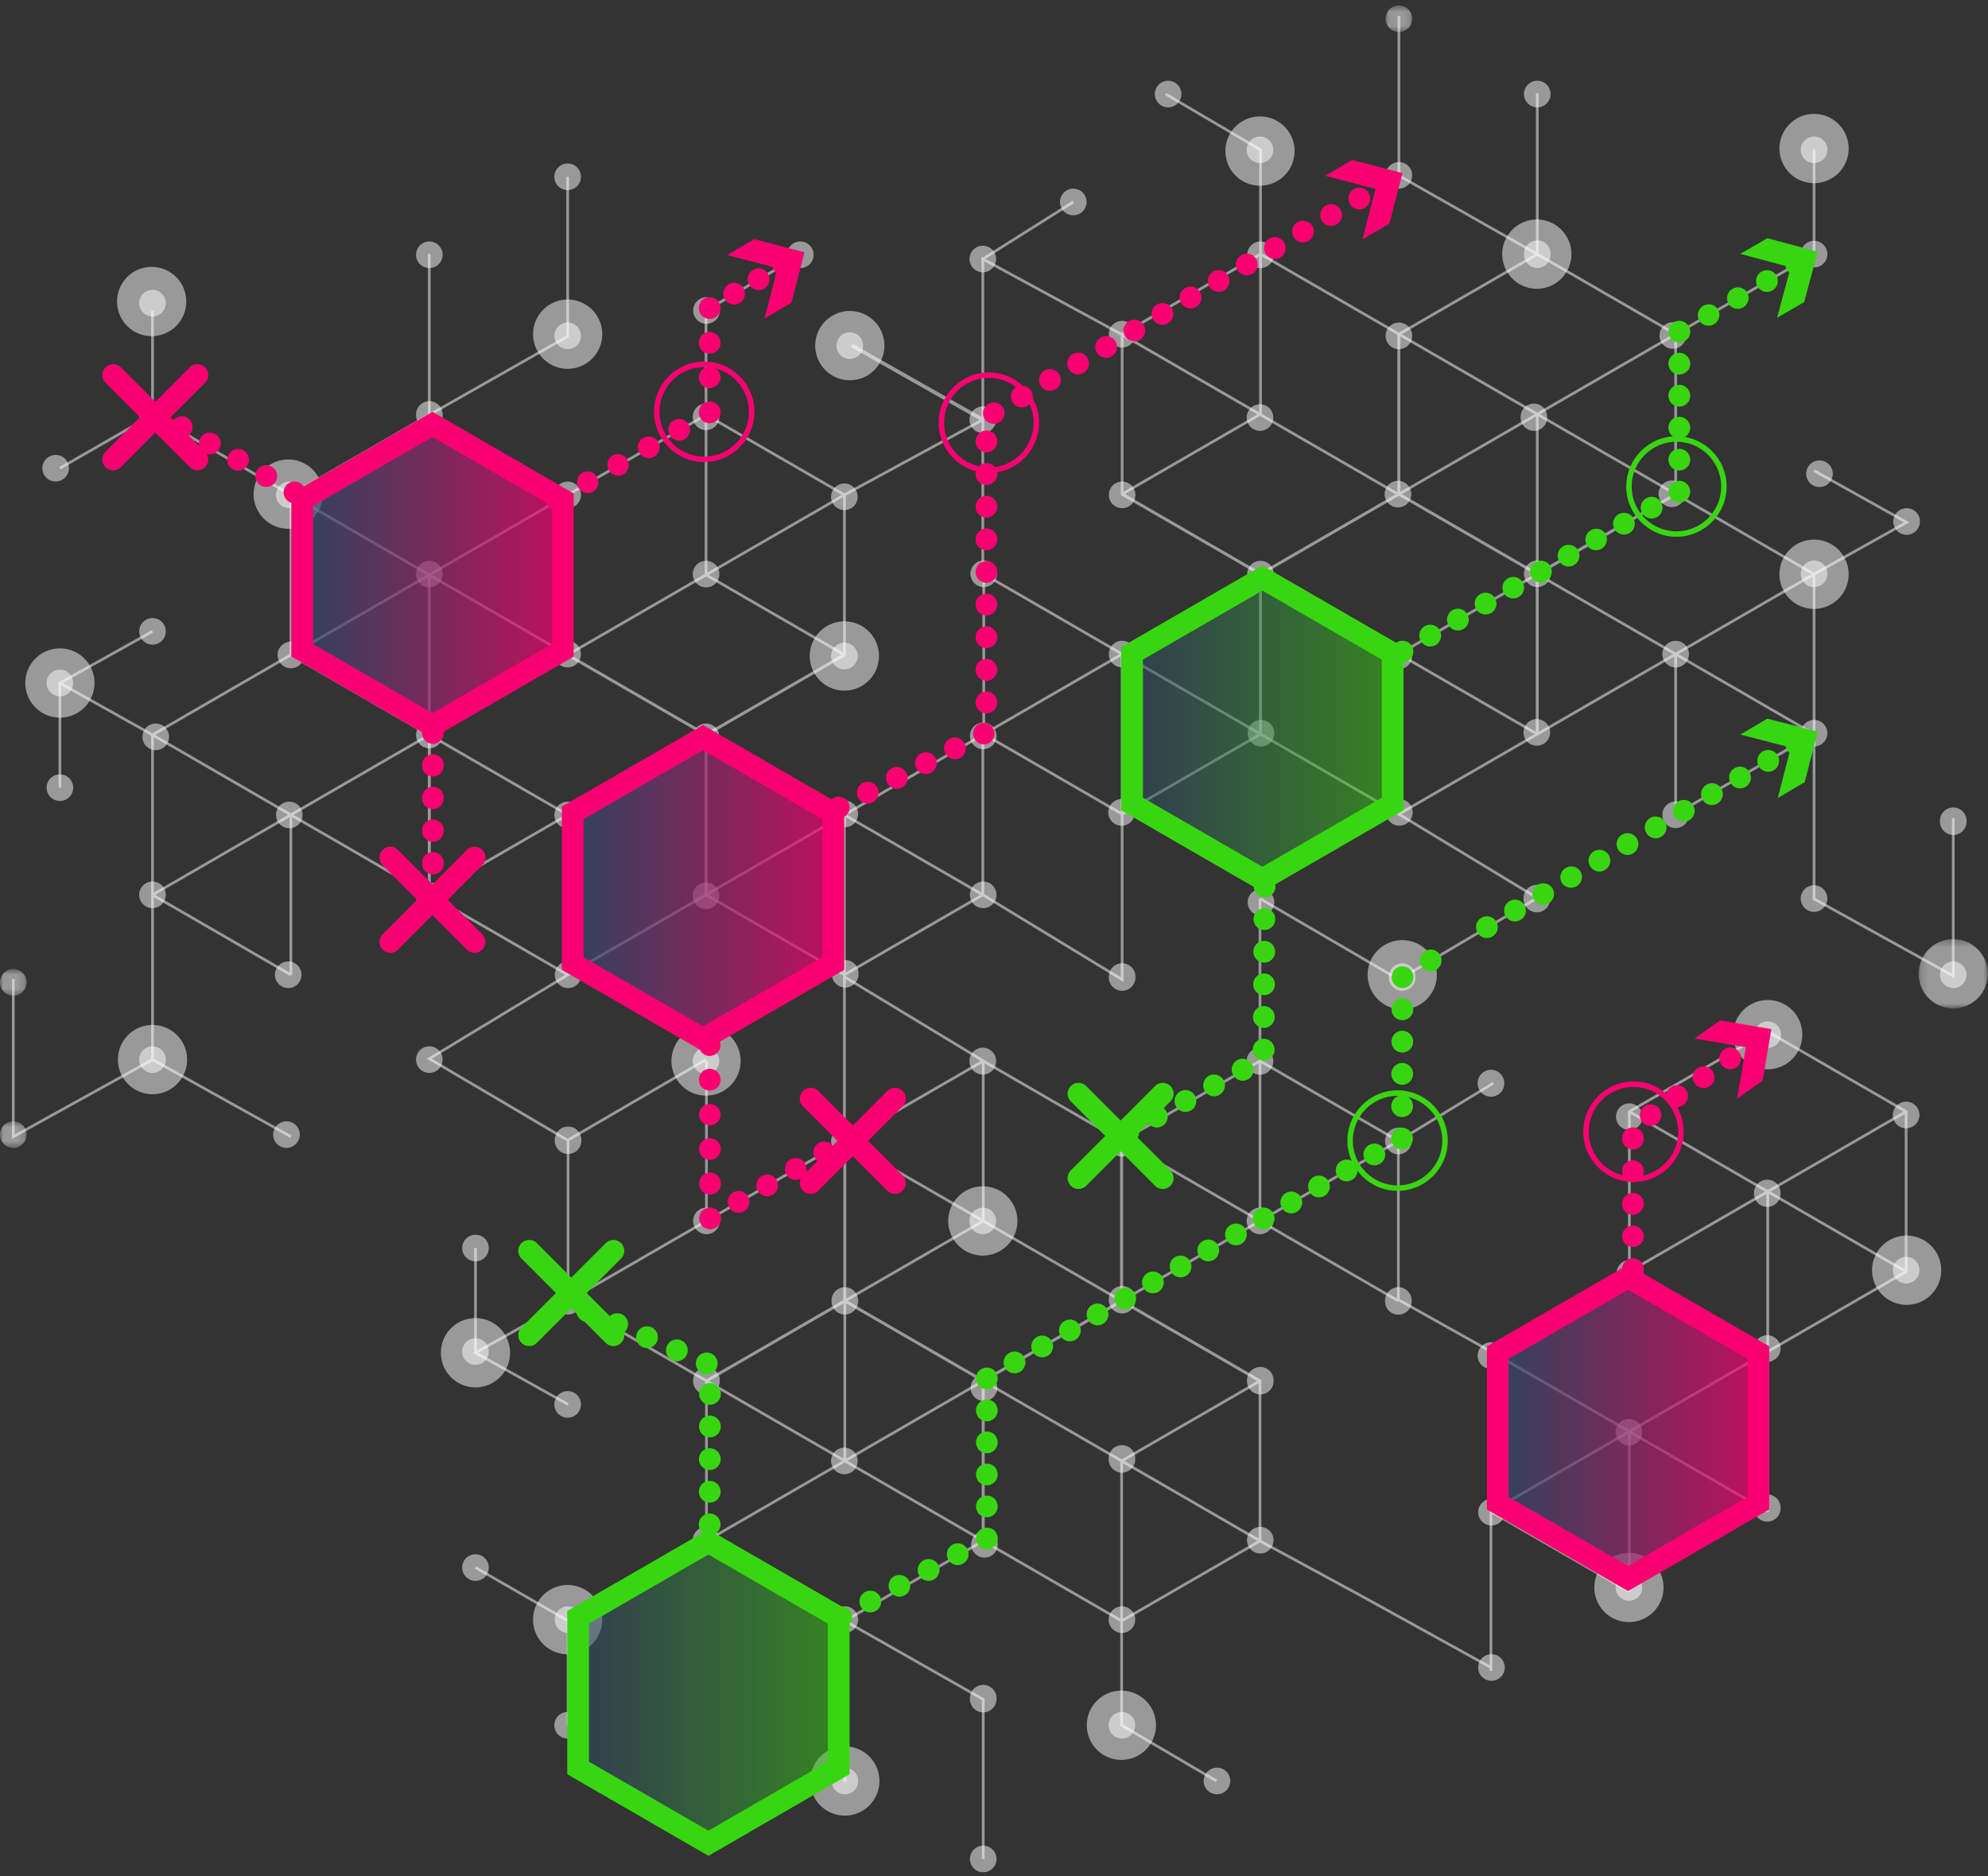 <svg xmlns="http://www.w3.org/2000/svg" xmlns:xlink="http://www.w3.org/1999/xlink" width="284" height="268" viewBox="0 0 284 268">
    <rect x="0" y="0" width="284" height="268" fill="#333333" stroke="none"/>
    <defs>
        <path id="a" d="M0 .702h3.798v3.802H0z"/>
        <path id="c" d="M0 .702h3.798v3.802H0z"/>
        <path id="e" d="M.075.55h3.798v3.802H.075z"/>
        <path id="g" d="M.183.32h9.884v9.895H.183z"/>
        <path id="i" d="M37.913 32.278L19.3 43.037.684 32.278V10.76L19.299.002 37.913 10.76z"/>
        <linearGradient id="j" x1="0%" x2="100.016%" y1="50.002%" y2="50.002%">
            <stop offset="0%" stop-color="#304A6C"/>
            <stop offset="100%" stop-color="#38D611"/>
        </linearGradient>
        <path id="l" d="M37.925 32.482L19.31 43.242.695 32.481V10.964L19.31.204l18.615 10.76z"/>
        <path id="n" d="M37.72 32.858l-18.614 10.76L.49 32.858V11.341L19.106.58l18.614 10.76z"/>
        <linearGradient id="o" x1="-.143%" y1="49.996%" y2="49.996%">
            <stop offset="0%" stop-color="#304A6C"/>
            <stop offset="100%" stop-color="#FA0171"/>
        </linearGradient>
        <path id="q" d="M37.565 32.544L18.95 43.303.335 32.543V11.026L18.95.266l18.615 10.76z"/>
        <path id="s" d="M37.804 32.73L19.189 43.49.575 32.73V11.212L19.189.454l18.615 10.758z"/>
    </defs>
    <g fill="none" fill-rule="evenodd">
        <g fill="#FFF" opacity=".5">
            <path d="M41.749 93.434l19.576 11.314 19.574-11.314V70.806L61.325 59.493 41.749 70.806v22.628zm19.576 11.764L41.36 93.658V70.583l19.964-11.538 19.962 11.538v23.077l-19.962 11.54z"/>
            <path d="M61.518 104.987h-.388V82.232L21.592 59.38V44.355h.388v14.8l39.538 22.853z"/>
            <path d="M41.652 93.715l-.194-.337 39.538-22.853.194.338z"/>
            <path d="M80.996 93.715L61.227 82.289l.194-.337 19.77 11.426zM120.632 139.47l-19.964-11.54v-23.077l19.867-11.482.194.337-19.673 11.37v22.628l19.576 11.314 19.575-11.314v-22.74h.388v22.965z"/>
            <path d="M120.826 162.366h-.388v-45.861l-19.673-11.371.194-.336 19.867 11.482z"/>
            <path d="M100.96 127.987l-.194-.337 39.538-22.853.194.337z"/>
            <path d="M160.498 140.272L140.3 127.985l-19.765-11.424.194-.337 19.77 11.426 19.611 11.931V93.323l19.867-11.483.194.337-19.673 11.37zM81.287 93.427l19.576 11.314 19.575-11.314V70.8l-19.575-11.315L81.287 70.8v22.627zm19.576 11.764L80.899 93.65V70.576l19.964-11.539 19.963 11.539v23.077l-19.963 11.539z"/>
            <path d="M81.19 93.708l-.194-.337 39.539-22.852 20.06-10.889v22.483h-.388v-21.83l-19.483 10.575zM41.458 139.42l-19.867-11.482V104.86l19.964-11.54 19.964 11.54v22.964h-.388v-22.74L41.555 93.772l-19.576 11.315v22.627l19.673 11.37z"/>
            <path d="M41.749 139.266h-.388v-22.754l-19.673-11.37-13.526-7.575.302-.17 13.227-7.38.19.34-12.924 7.21 12.924 7.237 19.868 11.483z"/>
            <path d="M1.705 162.695V139.84h.388v22.198l19.499-10.79v-23.534l39.635-22.908.194.337-39.441 22.796v23.538z"/>
            <path d="M61.227 127.994l-19.77-11.426.195-.337 19.77 11.426z"/>
            <path d="M61.518 127.706l19.575 11.314 19.576-11.314v-22.628L81.093 93.764l-19.575 11.314v22.628zm19.575 11.764L61.13 127.93v-23.077l19.963-11.538 19.964 11.538v23.078L81.093 139.47z"/>
            <path d="M81.092 163.109l-20.147-11.875L80.9 139.15v-22.645l-19.672-11.371.194-.336 19.866 11.482v23.088l-.093.057-19.49 11.804 19.39 11.43 19.671-11.466.195.336z"/>
            <path d="M61.421 127.987l-.194-.337 39.539-22.853.194.337zM8.656 67.051l-.194-.337L21.69 59.1l.194.336zM8.366 112.52h.388V97.567h-.388zM61.13 59.601V36.263h.388v22.672L80.9 47.933V25.254h.388V48.16l-.098.056zM120.535 93.708l-19.867-11.482V44.244l13.646-8.019.197.336-13.455 7.906V82l19.673 11.37zM140.27 60.188l-18.714-10.605.262-.464 18.714 10.605zM41.461 162.536l-19.77-11.005.189-.34 19.769 11.006zM232.957 181.53l19.576 11.314 19.575-11.314v-22.628l-19.575-11.314-19.576 11.314v22.628zm19.576 11.763l-19.964-11.538v-23.078l19.964-11.538 19.963 11.538v23.078l-19.963 11.538z"/>
            <path d="M232.86 181.81l-.194-.336 39.539-22.853.194.337z"/>
            <path d="M232.666 227.516L212.8 216.034v-23.078l19.963-11.538 19.964 11.538v22.965h-.388v-22.74l-19.576-11.314-19.575 11.314v22.628l19.672 11.37z"/>
            <path d="M232.957 227.362h-.388v-22.755l-19.672-11.37-13.225-7.405.19-.338 13.227 7.406 19.868 11.482z"/>
            <path d="M213.188 238.68h-.388v-22.87l39.538-22.853v-22.762h.388v22.986l-39.538 22.853z"/>
            <path d="M252.435 216.09l-19.77-11.427.195-.337 19.77 11.427zM200.036 70.477l19.576 11.314 19.575-11.314V47.85l-19.575-11.314-19.576 11.314v22.628zm19.576 11.763L199.65 70.702V47.624l19.963-11.538 19.963 11.538v23.078L219.612 82.24z"/>
            <path d="M219.806 82.03h-.388V59.05l39.539-22.852v-14.8h.388v15.025l-39.539 22.852z"/>
            <path d="M239.284 70.758l-39.538-22.853.194-.337 39.538 22.853z"/>
            <path d="M199.94 70.758l-.194-.337 19.77-11.427.193.337zM160.304 116.512l-19.963-11.538V82.009h.388v22.74l19.575 11.314 19.576-11.315V82.121l-19.673-11.37.194-.338 19.867 11.483v23.078z"/>
            <path d="M179.977 105.03l-39.539-22.853.194-.337 39.539 22.852z"/>
            <path d="M140.632 105.03l-.194-.338 19.77-11.426.194.337zM160.498 70.47l19.576 11.314 19.574-11.314V47.842l-19.574-11.314-19.576 11.314V70.47zm19.576 11.764l-19.964-11.54V47.617l19.964-11.538 19.962 11.538v23.077l-19.962 11.54z"/>
            <path d="M199.611 70.75l-39.538-22.852-19.478-10.572v22.607h-.388v-23.26l20.056 10.886 39.542 22.854zM239.478 116.463l-.194-.337 19.672-11.37V82.129l-19.575-11.314-19.575 11.314v22.74h-.388V81.904l19.963-11.54 19.963 11.54v23.077z"/>
            <path d="M239.575 116.308h-.388V93.33l19.866-11.482 12.926-7.238-12.924-7.21.19-.339 13.53 7.55-13.53 7.575-19.67 11.369z"/>
            <path d="M279.231 139.738l-20.274-11.22v-23.537l-39.442-22.797.194-.336 39.635 22.908v23.533l19.5 10.79v-22.198h.387z"/>
            <path d="M219.709 105.037l-.194-.337 19.77-11.427.194.337z"/>
            <path d="M180.268 104.749l19.575 11.314 19.575-11.314V82.12l-19.575-11.314-19.575 11.314v22.628zm19.575 11.764l-19.963-11.54V81.896l19.963-11.538 19.963 11.538v23.077l-19.963 11.54z"/>
            <path d="M199.843 140.152l-.098-.057-19.845-11.568.196-.335 19.746 11.51 19.39-11.43-19.583-11.86v-23.09l19.866-11.481.194.336-19.672 11.37v22.645l19.954 12.085z"/>
            <path d="M219.515 105.03l-39.538-22.853.194-.337 39.538 22.852zM219.806 36.643l-.29-.164-19.867-11.278V2.297h.387l.001 22.678 19.381 11.003V13.306h.388zM160.401 70.75l-.194-.337 19.673-11.37V21.51l-13.455-7.906.197-.335 13.646 8.018v37.982zM140.504 37.164l-.207-.33 12.928-8.148.206.33zM101.116 219.997l19.575 11.313 19.575-11.313v-22.629l-19.575-11.313-19.575 11.313v22.629zm19.575 11.763l-19.963-11.539v-23.077l19.963-11.538 19.963 11.538v23.077L120.69 231.76z"/>
            <path d="M81.346 246.448h-.388v-15.025l39.538-22.853v-22.754h.388v22.979l-39.538 22.852z"/>
            <path d="M140.363 220.277l-39.538-22.853.194-.337 39.538 22.853z"/>
            <path d="M120.787 208.851l-.194-.337 19.77-11.427.194.337zM179.901 197.432l-19.866-11.483v-23.077l19.963-11.538 19.964 11.538v22.965h-.388v-22.74l-19.576-11.314-19.575 11.314v22.628l19.672 11.37z"/>
            <path d="M160.326 186.005l-.194-.337 19.672-11.37V128.36h.388v46.164z"/>
            <path d="M199.67 186.005l-39.538-22.852.194-.337 39.538 22.852z"/>
            <path d="M180.095 174.58l-.194-.338 19.77-11.426 13.58-8.263.202.332-13.585 8.266zM140.654 220.004l19.576 11.314 19.574-11.314v-22.628l-19.574-11.314-19.576 11.314v22.628zm19.576 11.764l-19.964-11.54v-23.077l19.964-11.538 19.962 11.538v23.077l-19.962 11.54z"/>
            <path d="M212.9 238.37l-18.16-10.03-14.834-8.053-39.543-22.855.194-.337 39.538 22.852 14.832 8.051 18.161 10.032zM100.922 197.48l-19.964-11.538v-22.964h.388v22.74l19.576 11.314 19.575-11.315v-22.74h.388v22.965z"/>
            <path d="M81.058 200.786l-13.53-7.55 13.53-7.575 19.67-11.37v-22.753h.388v22.978l-19.867 11.482-12.926 7.238 12.924 7.21z"/>
            <path d="M101.019 174.572l-.194-.337 19.769-11.426.194.337z"/>
            <path d="M120.884 185.724l19.576 11.315 19.575-11.315v-22.627l-19.575-11.314-19.576 11.314v22.627zm19.576 11.765l-19.964-11.54v-23.077l19.964-11.538 19.963 11.538v23.077l-19.963 11.54z"/>
            <path d="M120.787 186.005l-.194-.337 19.673-11.37v-22.645l-19.676-11.916.201-.332 19.863 12.03v23.088z"/>
            <path d="M160.132 186.005l-39.538-22.852.194-.337 39.538 22.852zM81.055 231.704l-13.227-7.616.194-.336 13.227 7.614zM67.732 193.237h.388v-14.954h-.388zM140.654 265.549h-.388V242.87l-19.382-11.003v22.67h-.388v-23.336l.29.164 19.868 11.28zM173.68 254.578l-13.645-8.018v-37.983l19.866-11.482.194.337-19.672 11.37v37.535l13.455 7.905zM272.205 181.81l-39.539-22.852.194-.337 39.539 22.853z"/>
        </g>
        <g opacity=".5">
            <path fill="#FFF" d="M23.685 43.308a1.9 1.9 0 1 1-3.8.001 1.9 1.9 0 0 1 3.8 0M9.851 66.883a1.9 1.9 0 1 1-1.898-1.9 1.9 1.9 0 0 1 1.898 1.9M23.685 59.268a1.9 1.9 0 1 1-3.799 0 1.9 1.9 0 1 1 3.8 0M43.227 70.694a1.9 1.9 0 1 1-1.9-1.9 1.9 1.9 0 0 1 1.9 1.9M63.234 82.009a1.9 1.9 0 1 1-1.899-1.901 1.9 1.9 0 0 1 1.9 1.9M102.767 82.009a1.9 1.9 0 1 1-1.899-1.901 1.9 1.9 0 0 1 1.899 1.9M63.234 59.268a1.9 1.9 0 1 1-3.798 0 1.9 1.9 0 1 1 3.798 0M63.234 36.393a1.9 1.9 0 1 1-1.899-1.9 1.9 1.9 0 0 1 1.9 1.9M82.993 25.254a1.9 1.9 0 1 1-3.801.001 1.9 1.9 0 0 1 3.8 0M82.993 47.974a1.9 1.9 0 1 1-3.801 0 1.9 1.9 0 0 1 3.8 0M82.993 70.694a1.9 1.9 0 1 1-3.8.002 1.9 1.9 0 0 1 3.8-.002M82.993 93.435a1.9 1.9 0 1 1-3.8.002 1.9 1.9 0 0 1 3.8-.002M63.234 104.987a1.9 1.9 0 0 1-1.899 1.901 1.9 1.9 0 0 1 0-3.802 1.9 1.9 0 0 1 1.9 1.9M63.223 127.966a1.9 1.9 0 1 1-1.898-1.901 1.9 1.9 0 0 1 1.898 1.9M43.227 116.414a1.9 1.9 0 1 1-1.9-1.901 1.9 1.9 0 0 1 1.9 1.9M43.074 139.245a1.9 1.9 0 1 1-1.898-1.901 1.9 1.9 0 0 1 1.898 1.9M23.685 127.819a1.9 1.9 0 1 1-3.8.001 1.9 1.9 0 0 1 3.8-.001M23.685 151.361a1.9 1.9 0 1 1-3.8.001 1.9 1.9 0 0 1 3.8 0M42.825 162.076a1.9 1.9 0 1 1-1.899-1.9 1.9 1.9 0 0 1 1.899 1.9"/>
            <g transform="translate(0 159.473)">
                <mask id="b" fill="#fff">
                    <use xlink:href="#a"/>
                </mask>
                <path fill="#FFF" d="M3.798 2.603A1.9 1.9 0 1 1 1.9.703a1.9 1.9 0 0 1 1.898 1.9" mask="url(#b)"/>
            </g>
            <g transform="translate(0 137.722)">
                <mask id="d" fill="#fff">
                    <use xlink:href="#c"/>
                </mask>
                <path fill="#FFF" d="M3.798 2.603A1.9 1.9 0 1 1 1.9.703a1.9 1.9 0 0 1 1.898 1.9" mask="url(#d)"/>
            </g>
            <path fill="#FFF" d="M82.993 116.414a1.9 1.9 0 1 1-3.8.002 1.9 1.9 0 0 1 3.8-.002M83.051 139.245a1.9 1.9 0 1 1-1.899-1.901 1.9 1.9 0 0 1 1.9 1.9M102.762 127.966a1.9 1.9 0 1 1-1.9-1.901 1.9 1.9 0 0 1 1.9 1.9M63.234 151.361a1.9 1.9 0 1 1-1.899-1.9 1.9 1.9 0 0 1 1.9 1.9M102.767 59.54a1.9 1.9 0 1 1-1.899-1.901 1.9 1.9 0 0 1 1.899 1.9M102.829 44.355a1.9 1.9 0 1 1-1.899-1.9 1.9 1.9 0 0 1 1.899 1.9M116.232 36.393a1.9 1.9 0 1 1-1.899-1.9 1.9 1.9 0 0 1 1.899 1.9M122.526 70.966a1.9 1.9 0 1 1-1.899-1.901 1.9 1.9 0 0 1 1.899 1.9M123.303 49.371a1.9 1.9 0 1 1-1.899-1.9 1.9 1.9 0 0 1 1.9 1.9M142.3 59.956a1.9 1.9 0 1 1-1.899-1.9c1.05 0 1.9.85 1.9 1.9M142.3 37a1.9 1.9 0 1 1-3.8.001 1.9 1.9 0 0 1 3.8-.002M155.227 28.85a1.9 1.9 0 0 1-1.9 1.902 1.9 1.9 0 0 1 0-3.803 1.9 1.9 0 0 1 1.9 1.901M162.203 47.736a1.9 1.9 0 1 1-1.898-1.9 1.9 1.9 0 0 1 1.898 1.9M162.203 70.694a1.9 1.9 0 1 1-1.898-1.9 1.9 1.9 0 0 1 1.898 1.9M201.608 70.582a1.9 1.9 0 1 1-3.8.002 1.9 1.9 0 0 1 3.8-.002M181.898 59.646a1.9 1.9 0 1 1-3.801 0 1.9 1.9 0 0 1 3.8 0M181.973 82.009a1.9 1.9 0 1 1-1.899-1.901 1.9 1.9 0 0 1 1.899 1.9M182.04 104.735a1.9 1.9 0 1 1-1.9-1.9 1.9 1.9 0 0 1 1.9 1.9M221.444 104.624a1.9 1.9 0 1 1-1.898-1.901 1.9 1.9 0 0 1 1.898 1.9M241.28 93.442a1.9 1.9 0 1 1-1.898-1.901 1.9 1.9 0 0 1 1.898 1.9M241.28 116.393a1.9 1.9 0 1 1-1.898-1.901 1.9 1.9 0 0 1 1.898 1.9M221.444 128.36a1.9 1.9 0 1 1-3.798 0 1.9 1.9 0 1 1 3.798 0M202.217 139.57a1.9 1.9 0 1 1-3.798 0 1.9 1.9 0 1 1 3.798 0M182.04 128.886a1.9 1.9 0 1 1-1.9-1.9 1.9 1.9 0 0 1 1.9 1.9M181.897 151.558a1.9 1.9 0 1 1-3.798 0 1.9 1.9 0 0 1 1.9-1.901 1.9 1.9 0 0 1 1.898 1.901M201.666 162.985a1.9 1.9 0 1 1-1.898-1.901 1.9 1.9 0 0 1 1.898 1.9M162.203 163.32a1.9 1.9 0 1 1-1.898-1.9 1.9 1.9 0 0 1 1.898 1.9M214.893 154.719a1.9 1.9 0 1 1-3.799 0 1.9 1.9 0 1 1 3.8 0M261.05 104.735a1.9 1.9 0 1 1-3.8.002 1.9 1.9 0 0 1 3.8-.002M280.936 117.308a1.9 1.9 0 1 1-3.798 0 1.9 1.9 0 1 1 3.798 0M280.936 139.245a1.9 1.9 0 1 1-1.899-1.901 1.9 1.9 0 0 1 1.899 1.9M261.05 128.36a1.9 1.9 0 1 1-1.9-1.901c1.05 0 1.9.85 1.9 1.9M201.734 93.687a1.9 1.9 0 1 1-1.899-1.901 1.9 1.9 0 0 1 1.899 1.9M201.809 116.05a1.9 1.9 0 1 1-1.899-1.901 1.9 1.9 0 0 1 1.899 1.9M201.742 47.974a1.9 1.9 0 1 1-3.8.002 1.9 1.9 0 0 1 3.8-.002M181.973 36.393a1.9 1.9 0 1 1-1.899-1.9 1.9 1.9 0 0 1 1.899 1.9M240.737 70.537a1.9 1.9 0 1 1-1.899-1.9 1.9 1.9 0 0 1 1.9 1.9M221.027 59.601a1.9 1.9 0 1 1-3.799 0 1.9 1.9 0 1 1 3.799 0M221.51 81.963a1.9 1.9 0 1 1-1.898-1.9 1.9 1.9 0 0 1 1.899 1.9M254.369 170.455a1.9 1.9 0 1 1-3.799 0 1.9 1.9 0 1 1 3.799 0M274.205 159.273a1.9 1.9 0 1 1-1.899-1.9 1.9 1.9 0 0 1 1.899 1.9M274.205 181.447a1.9 1.9 0 1 1-1.899-1.901 1.9 1.9 0 0 1 1.899 1.9M254.369 192.637a1.9 1.9 0 1 1-1.9-1.901 1.9 1.9 0 0 1 1.9 1.9M234.658 159.518a1.9 1.9 0 1 1-1.899-1.9 1.9 1.9 0 0 1 1.9 1.9M234.733 181.881a1.9 1.9 0 1 1-1.898-1.9 1.9 1.9 0 0 1 1.898 1.9M234.604 204.586a1.9 1.9 0 1 1-3.8 0 1.9 1.9 0 1 1 3.8 0M254.369 215.42a1.9 1.9 0 1 1-3.799 0 1.9 1.9 0 1 1 3.799 0M234.604 226.767a1.9 1.9 0 1 1-1.9-1.9 1.9 1.9 0 0 1 1.9 1.9M214.893 193.649a1.9 1.9 0 1 1-1.898-1.901 1.9 1.9 0 0 1 1.898 1.9M181.897 174.404a1.9 1.9 0 1 1-1.899-1.901 1.9 1.9 0 0 1 1.899 1.9M162.203 185.663a1.9 1.9 0 1 1-3.798 0 1.9 1.9 0 1 1 3.798 0M201.666 185.837a1.9 1.9 0 1 1-3.798 0 1.9 1.9 0 1 1 3.798 0M214.968 216.012a1.9 1.9 0 1 1-1.898-1.901 1.9 1.9 0 0 1 1.898 1.9M181.941 197.23a1.9 1.9 0 1 1-3.798 0 1.9 1.9 0 1 1 3.798 0M162.176 208.4a1.9 1.9 0 1 1-3.798 0 1.9 1.9 0 1 1 3.798 0M181.941 220.012a1.9 1.9 0 1 1-1.899-1.9 1.9 1.9 0 0 1 1.899 1.9M162.176 231.36a1.9 1.9 0 1 1-1.899-1.9 1.9 1.9 0 0 1 1.899 1.9M162.176 246.448a1.9 1.9 0 1 1-1.899-1.901 1.9 1.9 0 0 1 1.899 1.9M142.359 265.549a1.9 1.9 0 1 1-1.899-1.901 1.9 1.9 0 0 1 1.899 1.9M142.359 242.646a1.9 1.9 0 1 1-3.798 0 1.9 1.9 0 1 1 3.798 0M122.59 254.41a1.9 1.9 0 1 1-1.9-1.9 1.9 1.9 0 0 1 1.9 1.9M122.59 231.36a1.9 1.9 0 1 1-1.9-1.9 1.9 1.9 0 0 1 1.9 1.9M102.762 220.012a1.9 1.9 0 1 1-1.9-1.9 1.9 1.9 0 0 1 1.9 1.9M83.051 231.36a1.9 1.9 0 1 1-1.899-1.9 1.9 1.9 0 0 1 1.9 1.9M82.993 246.448a1.9 1.9 0 1 1-3.8.002 1.9 1.9 0 0 1 3.8-.002M69.825 223.92a1.9 1.9 0 1 1-3.8.002 1.9 1.9 0 0 1 3.8-.002M175.755 254.41a1.9 1.9 0 1 1-1.899-1.9 1.9 1.9 0 0 1 1.9 1.9M142.466 198.242a1.9 1.9 0 1 1-1.899-1.9 1.9 1.9 0 0 1 1.899 1.9M122.526 208.69a1.9 1.9 0 1 1-1.899-1.901 1.9 1.9 0 0 1 1.899 1.9M102.82 197.23a1.9 1.9 0 1 1-3.798 0 1.9 1.9 0 1 1 3.799 0M122.59 185.837a1.9 1.9 0 1 1-3.799 0 1.9 1.9 0 1 1 3.798 0M142.3 174.404a1.9 1.9 0 1 1-3.8.002 1.9 1.9 0 0 1 3.8-.002M142.3 151.558a1.9 1.9 0 1 1-3.799 0 1.9 1.9 0 1 1 3.8 0M122.526 162.985a1.9 1.9 0 1 1-1.899-1.901 1.9 1.9 0 0 1 1.899 1.9M102.82 174.404a1.9 1.9 0 1 1-1.898-1.901 1.9 1.9 0 0 1 1.899 1.9M83.051 185.816a1.9 1.9 0 1 1-3.798 0 1.9 1.9 0 1 1 3.798 0M83.051 162.884a1.9 1.9 0 1 1-3.798 0 1.9 1.9 0 1 1 3.798 0M102.762 151.537a1.9 1.9 0 1 1-1.9-1.9 1.9 1.9 0 0 1 1.9 1.9M69.825 193.069a1.9 1.9 0 1 1-3.8.001 1.9 1.9 0 0 1 3.8-.001M69.825 178.283a1.9 1.9 0 1 1-3.8.001 1.9 1.9 0 0 1 3.8-.001M82.993 200.616a1.9 1.9 0 1 1-3.8.002 1.9 1.9 0 0 1 3.8-.002M142.541 220.604a1.9 1.9 0 1 1-1.9-1.9c1.05 0 1.9.85 1.9 1.9M214.968 238.2a1.9 1.9 0 1 1-1.898-1.901 1.9 1.9 0 0 1 1.898 1.9M254.435 147.795a1.9 1.9 0 1 1-1.898-1.9 1.9 1.9 0 0 1 1.898 1.9M240.871 47.93a1.9 1.9 0 1 1-1.899-1.902 1.9 1.9 0 0 1 1.9 1.901M261.05 21.398a1.9 1.9 0 1 1-1.899-1.901 1.9 1.9 0 0 1 1.899 1.9M221.51 36.303a1.9 1.9 0 1 1-3.797 0 1.9 1.9 0 1 1 3.798 0M261.05 36.303a1.9 1.9 0 1 1-1.9-1.901c1.05 0 1.9.85 1.9 1.9M261.826 67.674a1.9 1.9 0 1 1-1.899-1.9 1.9 1.9 0 0 1 1.899 1.9M274.276 74.496a1.9 1.9 0 1 1-1.899-1.9 1.9 1.9 0 0 1 1.899 1.9M261.05 81.963a1.9 1.9 0 1 1-3.8.002 1.9 1.9 0 0 1 3.8-.002M221.51 13.435a1.9 1.9 0 1 1-1.898-1.9 1.9 1.9 0 0 1 1.899 1.9"/>
            <g transform="translate(197.869 .227)">
                <mask id="f" fill="#fff">
                    <use xlink:href="#e"/>
                </mask>
                <path fill="#FFF" d="M3.873 2.45a1.9 1.9 0 1 1-3.8.003 1.9 1.9 0 0 1 3.8-.002" mask="url(#f)"/>
            </g>
            <path fill="#FFF" d="M201.742 25.048a1.9 1.9 0 1 1-3.8.002 1.9 1.9 0 0 1 3.8-.002M181.898 21.398a1.9 1.9 0 1 1-3.801 0 1.9 1.9 0 0 1 3.8 0M168.772 13.435a1.9 1.9 0 1 1-1.898-1.9 1.9 1.9 0 0 1 1.898 1.9M122.526 93.706a1.9 1.9 0 1 1-3.801.003 1.9 1.9 0 0 1 3.8-.003M102.767 105.26a1.9 1.9 0 1 1-1.899-1.902 1.9 1.9 0 0 1 1.899 1.901M122.587 116.274a1.9 1.9 0 1 1-1.899-1.9 1.9 1.9 0 0 1 1.9 1.9M122.645 139.105a1.9 1.9 0 1 1-3.798 0 1.9 1.9 0 1 1 3.798 0M142.357 127.826a1.9 1.9 0 1 1-3.801.001 1.9 1.9 0 0 1 3.8 0M162.203 139.57a1.9 1.9 0 1 1-3.798 0 1.9 1.9 0 1 1 3.798 0M142.362 105.12a1.9 1.9 0 1 1-1.899-1.901 1.9 1.9 0 0 1 1.899 1.9M162.203 93.435a1.9 1.9 0 1 1-1.898-1.901 1.9 1.9 0 0 1 1.898 1.9M142.435 81.963a1.9 1.9 0 1 1-3.8.002 1.9 1.9 0 0 1 3.8-.002M162.128 116.05a1.9 1.9 0 1 1-1.898-1.901 1.9 1.9 0 0 1 1.898 1.9M43.454 93.56a1.9 1.9 0 1 1-1.899-1.9 1.9 1.9 0 0 1 1.899 1.9M24.151 105.26a1.9 1.9 0 1 1-1.898-1.902 1.9 1.9 0 0 1 1.898 1.901M10.458 97.567a1.9 1.9 0 1 1-1.898-1.9 1.9 1.9 0 0 1 1.898 1.9M10.458 112.52a1.9 1.9 0 1 1-1.898-1.9 1.9 1.9 0 0 1 1.898 1.9M23.685 90.187a1.9 1.9 0 1 1-3.8.001 1.9 1.9 0 0 1 3.8 0"/>
        </g>
        <g opacity=".5">
            <path fill="#FFF" d="M26.61 43.07a4.945 4.945 0 0 1-4.942 4.949 4.946 4.946 0 0 1-4.943-4.949 4.945 4.945 0 0 1 4.943-4.947 4.945 4.945 0 0 1 4.942 4.947M86.036 47.736a4.945 4.945 0 0 1-4.943 4.948 4.944 4.944 0 0 1-4.942-4.948 4.944 4.944 0 0 1 4.942-4.947 4.945 4.945 0 0 1 4.943 4.947M126.346 49.371a4.945 4.945 0 0 1-4.942 4.948 4.944 4.944 0 0 1-4.942-4.948 4.944 4.944 0 0 1 4.942-4.947 4.945 4.945 0 0 1 4.942 4.947M264.093 21.219a4.945 4.945 0 0 1-4.943 4.947 4.944 4.944 0 0 1-4.942-4.947 4.944 4.944 0 0 1 4.942-4.948 4.945 4.945 0 0 1 4.943 4.948M224.487 36.303a4.945 4.945 0 0 1-4.942 4.948 4.945 4.945 0 0 1-4.942-4.948 4.945 4.945 0 0 1 4.942-4.948 4.945 4.945 0 0 1 4.942 4.948M184.941 21.578a4.945 4.945 0 0 1-4.943 4.948 4.944 4.944 0 0 1-4.942-4.948 4.944 4.944 0 0 1 4.942-4.947 4.945 4.945 0 0 1 4.943 4.947M264.093 82.03a4.945 4.945 0 0 1-4.942 4.947 4.944 4.944 0 0 1-4.943-4.947 4.945 4.945 0 0 1 4.943-4.948 4.945 4.945 0 0 1 4.942 4.948"/>
            <g transform="translate(273.913 133.838)">
                <mask id="h" fill="#fff">
                    <use xlink:href="#g"/>
                </mask>
                <path fill="#FFF" d="M10.067 5.267a4.946 4.946 0 0 1-4.942 4.948A4.944 4.944 0 0 1 .183 5.267 4.944 4.944 0 0 1 5.125.319a4.945 4.945 0 0 1 4.942 4.948" mask="url(#h)"/>
            </g>
            <path fill="#FFF" d="M277.32 181.447a4.945 4.945 0 0 1-4.943 4.947 4.944 4.944 0 0 1-4.942-4.947 4.944 4.944 0 0 1 4.942-4.948 4.945 4.945 0 0 1 4.942 4.948M237.647 226.767a4.945 4.945 0 0 1-4.942 4.948 4.945 4.945 0 0 1-4.943-4.948 4.945 4.945 0 0 1 4.943-4.947 4.945 4.945 0 0 1 4.942 4.947M257.475 147.795a4.945 4.945 0 0 1-4.942 4.948 4.944 4.944 0 0 1-4.942-4.948 4.944 4.944 0 0 1 4.942-4.948 4.945 4.945 0 0 1 4.942 4.948M165.142 246.448a4.945 4.945 0 0 1-4.942 4.947 4.944 4.944 0 0 1-4.942-4.947 4.944 4.944 0 0 1 4.942-4.948 4.945 4.945 0 0 1 4.942 4.948M125.633 254.41a4.945 4.945 0 0 1-4.942 4.948 4.944 4.944 0 0 1-4.943-4.948 4.944 4.944 0 0 1 4.943-4.947 4.945 4.945 0 0 1 4.942 4.947M86.036 231.36a4.945 4.945 0 0 1-4.943 4.948 4.944 4.944 0 0 1-4.942-4.947 4.945 4.945 0 0 1 4.942-4.949 4.946 4.946 0 0 1 4.943 4.949M205.261 139.245a4.945 4.945 0 0 1-4.943 4.947 4.944 4.944 0 0 1-4.942-4.947 4.944 4.944 0 0 1 4.942-4.948 4.945 4.945 0 0 1 4.943 4.948M105.805 151.558a4.945 4.945 0 0 1-4.942 4.948 4.944 4.944 0 0 1-4.942-4.948 4.945 4.945 0 0 1 4.942-4.948 4.945 4.945 0 0 1 4.942 4.948M125.569 93.706a4.945 4.945 0 0 1-4.942 4.949 4.946 4.946 0 0 1-4.943-4.949 4.945 4.945 0 0 1 4.943-4.947 4.945 4.945 0 0 1 4.942 4.947M13.502 97.567a4.945 4.945 0 0 1-4.942 4.948 4.944 4.944 0 0 1-4.942-4.948 4.944 4.944 0 0 1 4.942-4.948 4.945 4.945 0 0 1 4.942 4.948M72.868 193.236a4.945 4.945 0 0 1-4.942 4.948 4.944 4.944 0 0 1-4.943-4.948 4.944 4.944 0 0 1 4.943-4.947 4.945 4.945 0 0 1 4.942 4.947M145.344 174.41a4.945 4.945 0 0 1-4.943 4.948 4.944 4.944 0 0 1-4.942-4.947 4.944 4.944 0 0 1 4.942-4.948 4.945 4.945 0 0 1 4.943 4.948M26.729 151.361a4.945 4.945 0 0 1-4.943 4.948 4.944 4.944 0 0 1-4.942-4.948 4.944 4.944 0 0 1 4.942-4.947 4.945 4.945 0 0 1 4.943 4.947M46.118 70.582a4.946 4.946 0 0 1-4.943 4.948 4.945 4.945 0 0 1-4.942-4.948 4.944 4.944 0 0 1 4.942-4.948 4.945 4.945 0 0 1 4.943 4.948"/>
        </g>
        <path fill="#FA0171" d="M79.62 72.94c-.41 0-.798-.163-1.093-.459a1.573 1.573 0 0 1-.342-.505 1.565 1.565 0 0 1-.085-.9c.022-.095.046-.195.085-.289.038-.093.093-.186.148-.263.054-.086.115-.171.194-.241.07-.07.146-.132.232-.194a1.453 1.453 0 0 1 .558-.225 1.31 1.31 0 0 1 .606 0c.101.015.194.046.288.084.093.04.186.086.27.14.086.063.163.124.234.195.077.07.14.155.194.24.053.078.109.17.147.264.038.094.07.194.086.288a1.549 1.549 0 0 1-.427 1.406c-.07.07-.148.14-.234.195a1.74 1.74 0 0 1-.558.233c-.1.014-.201.03-.302.03M95.683 62.173a1.552 1.552 0 0 1 .574-2.12 1.553 1.553 0 0 1 1.544 2.695c-.248.14-.512.21-.768.21a1.56 1.56 0 0 1-1.35-.785m-4.353 2.493a1.553 1.553 0 0 1 .574-2.12 1.563 1.563 0 0 1 2.118.574c.427.746.17 1.702-.574 2.121a1.544 1.544 0 0 1-2.118-.575m-4.354 2.494a1.561 1.561 0 0 1 .575-2.12 1.558 1.558 0 0 1 1.544 2.702 1.553 1.553 0 0 1-2.12-.583m-4.351 2.502a1.56 1.56 0 0 1 .573-2.12 1.554 1.554 0 0 1 1.544 2.696c-.24.14-.504.201-.768.201a1.56 1.56 0 0 1-1.349-.777M101.386 60.456a1.55 1.55 0 0 1-1.102-.45c-.07-.078-.14-.156-.194-.241a1.42 1.42 0 0 1-.147-.264c-.039-.094-.062-.194-.085-.288a1.995 1.995 0 0 1-.031-.303c0-.412.17-.816.457-1.103.575-.583 1.614-.583 2.196 0 .287.287.458.691.458 1.103 0 .101-.016.203-.03.303a2.073 2.073 0 0 1-.094.288 1.489 1.489 0 0 1-.14.264 1.53 1.53 0 0 1-1.288.691M99.827 48.967c0-.855.697-1.554 1.552-1.554.86 0 1.56.7 1.56 1.554 0 .862-.7 1.554-1.56 1.554a1.552 1.552 0 0 1-1.552-1.554m0 4.972c0-.863.697-1.554 1.552-1.554.86 0 1.56.691 1.56 1.554a1.557 1.557 0 0 1-3.112 0M101.379 45.557c-.412 0-.8-.163-1.094-.458a1.53 1.53 0 0 1-.458-1.096c0-.411.17-.815.458-1.103.574-.574 1.621-.574 2.196 0 .07.07.131.155.194.241.053.086.1.17.14.264.037.093.068.194.092.295.015.093.031.202.031.303 0 .101-.016.202-.03.303a1.943 1.943 0 0 1-.233.559c-.063.078-.125.163-.194.234a1.542 1.542 0 0 1-1.102.458M107.035 40.678a1.558 1.558 0 0 1 .551-2.128 1.552 1.552 0 0 1 2.126.552 1.558 1.558 0 0 1-.551 2.128c-.248.148-.52.21-.784.21a1.55 1.55 0 0 1-1.342-.762m-3.5 2.051a1.554 1.554 0 1 1 2.685-1.57 1.553 1.553 0 0 1-1.342 2.34 1.561 1.561 0 0 1-1.343-.77M111.87 39.389c-.412 0-.8-.163-1.095-.459a1.515 1.515 0 0 1-.458-1.095c0-.1.017-.202.031-.303a2.16 2.16 0 0 1 .093-.295c.04-.093.087-.179.14-.263a1.38 1.38 0 0 1 .194-.234c.07-.078.148-.14.233-.194.085-.054.178-.11.272-.148a1.586 1.586 0 0 1 1.188 0c.092.039.185.094.263.148.085.054.162.116.24.194.07.07.132.147.194.234.054.084.101.17.14.263.039.094.07.194.085.295a1.54 1.54 0 0 1-.419 1.398 1.542 1.542 0 0 1-1.102.459"/>
        <path fill="#FA0171" d="M109.204 45.512l1.877-7.21-7.204-1.875 3.854-2.265 7.2 1.876-1.873 7.21z"/>
        <path fill="#38D611" d="M200.36 94.628c-.412 0-.8-.155-1.095-.45a1.508 1.508 0 0 1-.45-1.096c0-.1.009-.21.023-.303.024-.1.055-.202.094-.295a1.504 1.504 0 0 1 .333-.505 1.549 1.549 0 0 1 1.397-.42 1.437 1.437 0 0 1 .559.225c.085.063.17.125.24.195a1.57 1.57 0 0 1 0 2.199c-.295.295-.683.45-1.102.45M234.602 73.297a1.55 1.55 0 0 1 .567-2.12 1.54 1.54 0 0 1 2.118.566 1.544 1.544 0 0 1-.566 2.12 1.546 1.546 0 0 1-2.119-.566m-3.957 2.283a1.553 1.553 0 0 1 .575-2.12 1.55 1.55 0 0 1 2.117.566c.427.746.171 1.695-.565 2.122a1.561 1.561 0 0 1-2.127-.568m-3.95 2.285a1.55 1.55 0 0 1 .567-2.122 1.542 1.542 0 0 1 2.119.568 1.552 1.552 0 0 1-2.685 1.554m-3.958 2.283a1.558 1.558 0 0 1 .566-2.12c.745-.428 1.7-.171 2.127.566.426.746.17 1.694-.575 2.121a1.45 1.45 0 0 1-.768.21 1.56 1.56 0 0 1-1.35-.777m-3.95 2.284a1.546 1.546 0 0 1 .567-2.121 1.546 1.546 0 0 1 2.118.568c.435.745.18 1.692-.566 2.12-.249.14-.513.21-.776.21-.536 0-1.056-.28-1.343-.777m-3.956 2.284a1.554 1.554 0 0 1 2.691-1.554 1.557 1.557 0 0 1-1.342 2.33c-.542 0-1.062-.279-1.35-.776M210.883 87a1.551 1.551 0 1 1 2.685-1.554 1.562 1.562 0 0 1-.567 2.129c-.249.14-.513.202-.776.202a1.531 1.531 0 0 1-1.342-.777m-3.958 2.284a1.56 1.56 0 0 1 .567-2.121 1.553 1.553 0 0 1 2.118.567 1.55 1.55 0 0 1-.566 2.128 1.545 1.545 0 0 1-2.12-.574m-3.957 2.29c-.426-.745-.17-1.7.575-2.127a1.549 1.549 0 0 1 2.118.574 1.552 1.552 0 0 1-1.342 2.33 1.57 1.57 0 0 1-1.35-.776M239.902 71.79c-.411 0-.807-.164-1.102-.459a1.93 1.93 0 0 1-.194-.233 1.798 1.798 0 0 1-.14-.272 1.286 1.286 0 0 1-.085-.286 1.35 1.35 0 0 1-.03-.304c0-.101.007-.21.03-.303.016-.101.047-.201.085-.295a1.675 1.675 0 0 1 .334-.505 2.92 2.92 0 0 1 .24-.194c.086-.055.171-.101.265-.14a1.38 1.38 0 0 1 .294-.086c.194-.046.404-.046.606 0 .101.017.194.048.287.086.093.039.186.085.271.14.086.062.163.124.233.194s.14.155.194.241a1.675 1.675 0 0 1 .233.559c.015.093.03.202.03.303 0 .1-.015.202-.03.304a1.801 1.801 0 0 1-.085.286c-.04.094-.094.187-.148.272a1.106 1.106 0 0 1-.194.233 1.538 1.538 0 0 1-1.094.459M238.35 51.95a1.552 1.552 0 1 1 3.104 0 1.552 1.552 0 1 1-3.104 0m0 4.576c0-.863.69-1.554 1.552-1.554.854 0 1.552.69 1.552 1.554 0 .854-.698 1.554-1.552 1.554-.861 0-1.552-.7-1.552-1.554m0 4.568c0-.863.69-1.554 1.552-1.554.854 0 1.552.69 1.552 1.554a1.552 1.552 0 1 1-3.104 0m0 4.574a1.552 1.552 0 1 1 3.104 0 1.55 1.55 0 0 1-1.552 1.546 1.546 1.546 0 0 1-1.552-1.546M239.902 48.936c-.419 0-.807-.163-1.094-.458a1.45 1.45 0 0 1-.202-.233 1.798 1.798 0 0 1-.233-.56 1.992 1.992 0 0 1-.023-.303c0-.1.008-.202.031-.303.016-.1.047-.2.085-.295.04-.093.086-.179.14-.264a1.45 1.45 0 0 1 .202-.233c.07-.078.147-.14.233-.194a1.38 1.38 0 0 1 .559-.233c.193-.047.403-.047.605 0 .101.016.194.047.287.085.093.039.186.086.271.148.086.054.163.116.233.194.07.07.14.148.194.233.054.085.109.17.148.264.038.094.062.194.085.295.023.101.03.202.03.303 0 .101-.007.202-.03.303a1.147 1.147 0 0 1-.085.288c-.04.093-.094.186-.148.272a1.406 1.406 0 0 1-.194.233c-.07.077-.147.14-.233.194a1.363 1.363 0 0 1-.271.148c-.093.038-.186.07-.287.085-.101.023-.202.03-.303.03M251.076 40.919a1.558 1.558 0 0 1 .566-2.12c.745-.427 1.7-.18 2.127.566a1.557 1.557 0 0 1-1.344 2.33 1.56 1.56 0 0 1-1.349-.776m-4.167 2.416a1.552 1.552 0 0 1 2.685-1.554 1.56 1.56 0 0 1-.567 2.122 1.57 1.57 0 0 1-.776.209c-.535 0-1.063-.28-1.342-.777m-4.183 2.408a1.556 1.556 0 0 1 2.693-1.554c.427.747.171 1.695-.567 2.129-.247.14-.512.202-.776.202a1.556 1.556 0 0 1-1.35-.777M256.601 39.28a1.535 1.535 0 0 1-1.552-1.546c0-.1.008-.21.031-.311a1.456 1.456 0 0 1 .225-.552c.061-.084.124-.17.194-.24.07-.07.155-.132.233-.194a1.75 1.75 0 0 1 .27-.14c.095-.04.195-.07.289-.085.2-.047.41-.047.613 0 .093.015.194.046.287.085.093.04.186.086.264.14.085.062.17.124.24.194.07.07.132.156.193.24a1.456 1.456 0 0 1 .225.552c.024.102.031.21.031.311 0 .412-.154.8-.45 1.096a1.53 1.53 0 0 1-1.093.45"/>
        <path fill="#38D611" d="M253.875 45.387l1.928-7.197-7.19-1.927 3.869-2.236 7.188 1.928-1.927 7.196zM120.172 232.582c-.411 0-.8-.163-1.094-.458a1.528 1.528 0 0 1-.458-1.096 1.56 1.56 0 0 1 .69-1.29c.086-.054.18-.108.272-.147.094-.039.194-.062.287-.085.202-.039.412-.039.606 0 .1.023.201.046.295.085.093.04.186.093.263.148a1.56 1.56 0 0 1 .698 1.29c0 .411-.162.807-.457 1.095a1.577 1.577 0 0 1-.504.341 1.546 1.546 0 0 1-.598.117M135.45 222.755a1.559 1.559 0 0 1 .63-2.105 1.546 1.546 0 0 1 2.102.622c.412.754.125 1.7-.628 2.105a1.5 1.5 0 0 1-.737.194 1.56 1.56 0 0 1-1.367-.816m-4.158 2.253a1.551 1.551 0 0 1 .628-2.105 1.544 1.544 0 0 1 2.103.629 1.549 1.549 0 0 1-.628 2.097 1.496 1.496 0 0 1-.738.194c-.551 0-1.086-.295-1.365-.815m-4.16 2.253a1.551 1.551 0 0 1 .63-2.105 1.55 1.55 0 0 1 1.474 2.727 1.496 1.496 0 0 1-.738.194 1.55 1.55 0 0 1-1.366-.816m-4.158 2.252a1.549 1.549 0 0 1 .62-2.105 1.557 1.557 0 0 1 2.11.63 1.56 1.56 0 0 1-.627 2.105 1.548 1.548 0 0 1-2.103-.63M140.975 221.318c-.1 0-.202-.016-.302-.03a1.752 1.752 0 0 1-.288-.086 1.863 1.863 0 0 1-.27-.148 1.764 1.764 0 0 1-.233-.194 1.539 1.539 0 0 1-.459-1.095c0-.412.172-.816.459-1.103.573-.575 1.622-.583 2.195 0 .287.287.459.69.459 1.103 0 .411-.163.8-.459 1.095a1.542 1.542 0 0 1-1.102.458M139.432 201.478c0-.854.69-1.553 1.543-1.553.862 0 1.552.699 1.552 1.553 0 .855-.69 1.554-1.552 1.554a1.55 1.55 0 0 1-1.543-1.554m0 4.568c0-.854.69-1.554 1.543-1.554.862 0 1.552.7 1.552 1.554a1.547 1.547 0 1 1-3.095 0m0 4.576a1.547 1.547 0 1 1 3.095 0c0 .854-.69 1.553-1.552 1.553a1.55 1.55 0 0 1-1.543-1.553m0 4.567a1.547 1.547 0 1 1 3.095 0 1.547 1.547 0 1 1-3.095 0M140.975 198.457a1.53 1.53 0 0 1-1.428-.956 1.43 1.43 0 0 1-.124-.59c0-.412.172-.816.459-1.103.07-.07.154-.132.233-.194.084-.055.177-.101.27-.14.094-.04.194-.07.288-.086a1.31 1.31 0 0 1 .606 0 1.436 1.436 0 0 1 .558.225c.086.063.17.125.24.195.07.077.133.155.194.24a1.475 1.475 0 0 1 .225.56 1.557 1.557 0 0 1-.419 1.398c-.295.296-.683.45-1.102.45M194.99 165.69a1.55 1.55 0 0 1 .566-2.12 1.54 1.54 0 0 1 2.119.567 1.55 1.55 0 0 1-1.343 2.33 1.548 1.548 0 0 1-1.342-.777m-3.958 2.284a1.557 1.557 0 0 1 .567-2.12 1.565 1.565 0 0 1 2.126.567c.427.745.17 1.693-.574 2.12a1.47 1.47 0 0 1-.768.21c-.544 0-1.064-.28-1.35-.777m-3.95 2.284a1.552 1.552 0 0 1 .566-2.12 1.555 1.555 0 0 1 1.552 2.695c-.24.14-.512.202-.776.202a1.548 1.548 0 0 1-1.342-.777m-3.958 2.284a1.56 1.56 0 0 1 .567-2.12 1.556 1.556 0 1 1 .784 2.905 1.542 1.542 0 0 1-1.35-.785m-3.958 2.292a1.565 1.565 0 0 1 .574-2.129 1.556 1.556 0 0 1 2.119.568c.426.746.17 1.7-.567 2.128-.248.14-.512.21-.776.21-.535 0-1.055-.28-1.35-.777m-3.95 2.283a1.557 1.557 0 0 1 .567-2.12 1.54 1.54 0 0 1 2.118.567 1.544 1.544 0 0 1-.566 2.12 1.548 1.548 0 0 1-2.118-.567m-3.958 2.284a1.553 1.553 0 0 1 .574-2.12 1.549 1.549 0 0 1 2.119.567 1.557 1.557 0 0 1-1.343 2.33c-.535 0-1.055-.28-1.35-.777m-3.95 2.284a1.56 1.56 0 0 1 .567-2.12 1.555 1.555 0 0 1 1.552 2.695c-.24.14-.512.202-.776.202a1.55 1.55 0 0 1-1.343-.777m-3.957 2.284a1.558 1.558 0 0 1 .566-2.12 1.562 1.562 0 0 1 2.127.566 1.556 1.556 0 0 1-1.343 2.33 1.544 1.544 0 0 1-1.35-.776m-3.95 2.291a1.55 1.55 0 0 1 .567-2.12 1.545 1.545 0 0 1 2.118.56c.435.746.179 1.7-.566 2.128a1.545 1.545 0 0 1-2.119-.568m-3.957 2.284a1.557 1.557 0 0 1 .566-2.12 1.55 1.55 0 0 1 2.127.567 1.557 1.557 0 0 1-1.343 2.33 1.56 1.56 0 0 1-1.35-.777m-3.95 2.284a1.546 1.546 0 0 1 .567-2.12 1.547 1.547 0 0 1 2.118.566 1.544 1.544 0 0 1-.566 2.121 1.545 1.545 0 0 1-2.119-.567m-3.957 2.285a1.558 1.558 0 0 1 .566-2.122 1.566 1.566 0 0 1 2.127.568 1.556 1.556 0 0 1-1.35 2.33 1.55 1.55 0 0 1-1.343-.776m-3.95 2.283a1.545 1.545 0 0 1 .567-2.12 1.553 1.553 0 1 1 .776 2.897 1.532 1.532 0 0 1-1.343-.777M200.282 164.184c-.1 0-.203-.016-.303-.031a1.831 1.831 0 0 1-.288-.086 1.127 1.127 0 0 1-.263-.147 1.164 1.164 0 0 1-.24-.194 1.411 1.411 0 0 1-.334-.505 1.075 1.075 0 0 1-.085-.288 1.553 1.553 0 0 1 .419-1.398c.07-.078.155-.14.24-.194.078-.062.171-.109.263-.149a1.57 1.57 0 0 1 1.692.343c.288.287.459.684.459 1.095 0 .101-.017.202-.031.303a2.746 2.746 0 0 1-.086.288 1.791 1.791 0 0 1-.147.27 1.411 1.411 0 0 1-.194.235 1.577 1.577 0 0 1-.505.341 1.548 1.548 0 0 1-.597.117M200.344 145.735c-.861 0-1.552-.7-1.552-1.554a1.558 1.558 0 0 1 1.56-1.554 1.552 1.552 0 0 1 1.544 1.562c0 .853-.698 1.546-1.552 1.546zm-.016 4.613a1.542 1.542 0 0 1-1.544-1.56c0-.855.699-1.547 1.552-1.547.854 0 1.552.7 1.544 1.553 0 .863-.69 1.554-1.552 1.554zm-.015 4.607c-.861 0-1.552-.699-1.552-1.553a1.558 1.558 0 0 1 1.56-1.554 1.557 1.557 0 0 1 1.544 1.561c0 .854-.691 1.546-1.544 1.546h-.008zm-.016 4.615c-.86 0-1.552-.7-1.544-1.554 0-.862.699-1.554 1.552-1.554.862.007 1.551.7 1.551 1.561a1.555 1.555 0 0 1-1.551 1.547h-.008zM200.36 141.128c-.412 0-.8-.163-1.095-.459a1.534 1.534 0 0 1-.45-1.095c0-.101.009-.21.023-.303a1.743 1.743 0 0 1 .233-.559 1.47 1.47 0 0 1 .194-.241c.574-.574 1.622-.574 2.196 0a1.675 1.675 0 0 1 .334.505 1.3 1.3 0 0 1 .085.295 1.567 1.567 0 0 1-.419 1.398 1.542 1.542 0 0 1-1.102.459M251.262 109.48a1.558 1.558 0 0 1 .543-2.128 1.556 1.556 0 1 1 1.583 2.68c-.248.147-.52.217-.79.217a1.538 1.538 0 0 1-1.336-.768m-4.02 2.377a1.557 1.557 0 0 1 .544-2.13 1.555 1.555 0 0 1 2.126.552 1.542 1.542 0 0 1-.543 2.122 1.55 1.55 0 0 1-2.127-.544m-4.018 2.377a1.555 1.555 0 0 1 2.677-1.585 1.559 1.559 0 0 1-1.344 2.346 1.547 1.547 0 0 1-1.333-.761m-4.02 2.377a1.557 1.557 0 0 1 .551-2.13 1.552 1.552 0 0 1 2.125.545 1.558 1.558 0 0 1-1.334 2.346 1.559 1.559 0 0 1-1.342-.761m-4.012 2.376a1.557 1.557 0 0 1 .543-2.136 1.556 1.556 0 0 1 2.126.552 1.558 1.558 0 0 1-1.334 2.346 1.538 1.538 0 0 1-1.335-.762m-4.02 2.37a1.556 1.556 0 0 1 .544-2.128 1.554 1.554 0 1 1 .79 2.897 1.554 1.554 0 0 1-1.334-.769m-4.018 2.377a1.556 1.556 0 0 1 .543-2.129 1.557 1.557 0 0 1 2.125.545 1.554 1.554 0 0 1-1.335 2.346 1.549 1.549 0 0 1-1.333-.762m-4.02 2.377a1.554 1.554 0 0 1 .542-2.128 1.56 1.56 0 0 1 2.134.544 1.557 1.557 0 0 1-2.677 1.584m-4.02 2.37a1.555 1.555 0 0 1 2.679-1.577 1.56 1.56 0 0 1-1.335 2.345 1.541 1.541 0 0 1-1.343-.768m-4.019 2.377a1.558 1.558 0 0 1 .551-2.13 1.556 1.556 0 0 1 2.126.552 1.56 1.56 0 0 1-1.335 2.347 1.57 1.57 0 0 1-1.342-.77m-4.012 2.378a1.548 1.548 0 0 1 .544-2.129 1.55 1.55 0 1 1 1.574 2.672 1.537 1.537 0 0 1-2.118-.543m-4.02 2.377a1.552 1.552 0 1 1 0 0m-4.02 2.376a1.555 1.555 0 0 1 .545-2.128 1.544 1.544 0 0 1 2.126.544 1.549 1.549 0 0 1-.543 2.128 1.547 1.547 0 0 1-2.127-.544M256.616 107.873c-.1 0-.21-.008-.303-.031a1.285 1.285 0 0 1-.294-.086 1.715 1.715 0 0 1-.264-.14 1.95 1.95 0 0 1-.24-.202 1.93 1.93 0 0 1-.195-.233c-.054-.085-.1-.17-.14-.264a1.328 1.328 0 0 1-.085-.295 1.567 1.567 0 0 1 .419-1.398c.582-.583 1.622-.583 2.196 0 .287.287.458.691.458 1.095 0 .101-.008.202-.031.303a1.288 1.288 0 0 1-.085.295 1.27 1.27 0 0 1-.148.264 1.106 1.106 0 0 1-.194.233 1.45 1.45 0 0 1-.233.202 1.794 1.794 0 0 1-.271.14c-.093.039-.186.07-.287.086-.101.023-.202.03-.303.03"/>
        <path fill="#38D611" d="M253.967 114.001l1.858-7.215-7.209-1.856 3.848-2.274 7.206 1.857-1.856 7.215z"/>
        <path fill="#FA0171" d="M192.84 29.143a1.557 1.557 0 0 1 .552-2.128 1.56 1.56 0 0 1 2.125.558 1.548 1.548 0 0 1-.55 2.122c-.248.146-.52.216-.785.216a1.539 1.539 0 0 1-1.341-.768m-4.02 2.362c-.426-.746-.187-1.702.558-2.129a1.544 1.544 0 0 1 2.12.552 1.557 1.557 0 0 1-.552 2.128 1.56 1.56 0 0 1-2.127-.552m-4.011 2.354a1.551 1.551 0 1 1 2.678-1.568 1.551 1.551 0 0 1-.56 2.12c-.247.147-.519.217-.784.217-.534 0-1.046-.28-1.334-.77m-4.019 2.355a1.558 1.558 0 0 1 .551-2.13 1.563 1.563 0 0 1 2.126.56 1.549 1.549 0 0 1-.55 2.122 1.543 1.543 0 0 1-2.126-.552m-4.021 2.362a1.56 1.56 0 0 1 .56-2.13 1.544 1.544 0 0 1 2.117.552 1.557 1.557 0 0 1-.551 2.13c-.248.147-.52.217-.783.208a1.55 1.55 0 0 1-1.343-.76m-4.012 2.353a1.558 1.558 0 0 1 .551-2.128 1.552 1.552 0 1 1 1.568 2.68c-.249.147-.513.217-.783.217a1.555 1.555 0 0 1-1.336-.769m-4.02 2.353a1.547 1.547 0 0 1 .552-2.12 1.547 1.547 0 0 1 2.127.552 1.56 1.56 0 0 1-.551 2.128c-.25.14-.52.21-.784.21a1.541 1.541 0 0 1-1.343-.77m-4.019 2.354a1.544 1.544 0 0 1 .558-2.12 1.544 1.544 0 0 1 2.12.552 1.556 1.556 0 0 1-.552 2.127 1.52 1.52 0 0 1-.784.21 1.551 1.551 0 0 1-1.342-.769m-4.012 2.362a1.55 1.55 0 1 1 2.676-1.57 1.542 1.542 0 0 1-.558 2.121c-.24.148-.512.218-.783.218-.528 0-1.048-.28-1.335-.769m-4.02 2.354a1.55 1.55 0 0 1 .551-2.121 1.554 1.554 0 0 1 1.575 2.68 1.61 1.61 0 0 1-.783.21 1.544 1.544 0 0 1-1.343-.769m-4.02 2.354a1.545 1.545 0 0 1 .56-2.12 1.546 1.546 0 0 1 2.119.55 1.557 1.557 0 0 1-.551 2.13c-.25.146-.52.208-.784.208a1.551 1.551 0 0 1-1.343-.768m-4.011 2.36a1.557 1.557 0 0 1 .55-2.127 1.557 1.557 0 0 1 2.127.56 1.557 1.557 0 0 1-.56 2.12 1.508 1.508 0 0 1-.783.217 1.553 1.553 0 0 1-1.334-.77m-4.02 2.354a1.546 1.546 0 0 1 .551-2.12 1.551 1.551 0 0 1 2.126.552 1.557 1.557 0 0 1-.551 2.128c-.248.14-.52.21-.784.21a1.54 1.54 0 0 1-1.342-.77m-4.02 2.355a1.553 1.553 0 0 1 2.677-1.57 1.555 1.555 0 0 1-.55 2.128c-.25.14-.52.21-.784.21a1.544 1.544 0 0 1-1.343-.768m-1.248 3.285c0-.862.69-1.554 1.551-1.554a1.553 1.553 0 0 1 0 3.108 1.551 1.551 0 0 1-1.551-1.554m0 4.66c0-.86.69-1.553 1.551-1.553a1.553 1.553 0 0 1 0 3.107 1.551 1.551 0 0 1-1.551-1.553m0 4.66c0-.86.69-1.553 1.551-1.553a1.553 1.553 0 0 1 0 3.107 1.551 1.551 0 0 1-1.551-1.553m0 4.66c0-.861.69-1.553 1.551-1.553a1.553 1.553 0 0 1 0 3.107 1.551 1.551 0 0 1-1.551-1.553m0 4.66c0-.861.69-1.553 1.551-1.553a1.553 1.553 0 0 1 0 3.107 1.551 1.551 0 0 1-1.551-1.554m0 4.661c0-.861.69-1.553 1.551-1.553a1.553 1.553 0 0 1 0 3.107 1.551 1.551 0 0 1-1.551-1.554m0 4.661c0-.861.69-1.553 1.551-1.553a1.553 1.553 0 0 1 0 3.107 1.551 1.551 0 0 1-1.551-1.554m0 4.661c0-.861.69-1.554 1.551-1.554a1.553 1.553 0 0 1 0 3.108 1.551 1.551 0 0 1-1.551-1.554m0 4.66c0-.86.69-1.553 1.551-1.553a1.553 1.553 0 0 1 0 3.107 1.551 1.551 0 0 1-1.551-1.553m-.18 5.15a1.543 1.543 0 0 1 .675-2.089 1.551 1.551 0 0 1 1.404 2.765 1.507 1.507 0 0 1-.697.172c-.567 0-1.11-.312-1.382-.847m-4.158 2.105a1.562 1.562 0 0 1 .683-2.09 1.555 1.555 0 1 1 .705 2.945 1.56 1.56 0 0 1-1.388-.855m-4.144 2.113a1.559 1.559 0 0 1 .675-2.09 1.555 1.555 0 1 1 .706 2.944 1.54 1.54 0 0 1-1.381-.854m-4.151 2.112a1.554 1.554 0 0 1 .675-2.089 1.547 1.547 0 0 1 2.087.684c.388.76.085 1.7-.683 2.089-.225.11-.458.163-.698.163-.567 0-1.11-.31-1.381-.847m-4.151 2.113a1.549 1.549 0 1 1 2.762-1.405 1.547 1.547 0 0 1-.676 2.08 1.545 1.545 0 0 1-2.087-.676m-4.151 2.106a1.546 1.546 0 0 1 .682-2.082 1.546 1.546 0 0 1 2.08.677 1.55 1.55 0 0 1-1.38 2.26c-.568 0-1.11-.311-1.382-.855"/>
        <path fill="#FA0171" d="M194.628 34.202l1.882-7.21-7.203-1.88 3.855-2.26 7.2 1.882-1.88 7.207zM245.908 152.081a1.557 1.557 0 0 1 .365-2.167 1.563 1.563 0 0 1 2.172.372c.489.7.326 1.67-.372 2.167-.272.194-.59.288-.9.288-.481 0-.962-.233-1.265-.66m-3.794 2.703a1.553 1.553 0 1 1 2.164.366 1.551 1.551 0 0 1-2.164-.366m-3.795 2.696c-.496-.7-.333-1.67.364-2.167a1.555 1.555 0 1 1 .9 2.82c-.488 0-.961-.226-1.264-.653m-3.794 2.703a1.554 1.554 0 0 1 2.53-1.803 1.558 1.558 0 0 1-1.265 2.456 1.56 1.56 0 0 1-1.265-.653m-2.801 2.463a1.552 1.552 0 1 1 3.103 0c0 .854-.69 1.553-1.551 1.553-.854 0-1.552-.699-1.552-1.553m0 4.66c0-.862.698-1.553 1.552-1.553.86 0 1.551.691 1.558 1.554 0 .854-.697 1.553-1.558 1.553-.854 0-1.545-.699-1.552-1.553m.007 4.66c0-.862.691-1.553 1.545-1.553a1.553 1.553 0 1 1 .006 3.107c-.86 0-1.551-.7-1.551-1.554m0 4.661a1.552 1.552 0 0 1 3.104 0 1.553 1.553 0 0 1-3.104 0m0 4.661a1.552 1.552 0 0 1 3.104 0 1.553 1.553 0 0 1-3.104 0"/>
        <path fill="#FA0171" d="M248.165 156.943l1.246-7.346-7.34-1.245 3.644-2.59 7.337 1.246-1.245 7.345zM60.292 104.633c0-.862.69-1.553 1.552-1.553.86 0 1.551.691 1.551 1.553a1.553 1.553 0 1 1-3.103 0m0 4.661c0-.862.69-1.553 1.552-1.553.86 0 1.551.691 1.551 1.553a1.553 1.553 0 1 1-3.103 0m0 4.661c0-.862.69-1.553 1.552-1.553.86 0 1.551.69 1.551 1.553a1.553 1.553 0 1 1-3.103 0m0 4.661c0-.862.69-1.554 1.552-1.554.86 0 1.551.692 1.551 1.554a1.553 1.553 0 1 1-3.103 0m0 4.66c0-.861.69-1.553 1.552-1.553.86 0 1.551.692 1.551 1.554a1.553 1.553 0 1 1-3.103 0M101.379 150.838a1.538 1.538 0 0 1-1.288-.699 1.477 1.477 0 0 1-.149-.264 1.755 1.755 0 0 1-.084-.287c-.016-.101-.031-.202-.031-.304 0-.41.17-.815.458-1.103a1.58 1.58 0 0 1 1.396-.427c.101.024.201.055.295.093.093.039.179.086.263.14.086.062.163.124.242.194.07.07.131.155.194.234a1.825 1.825 0 0 1 .232.56 2.099 2.099 0 0 1 0 .614 1.943 1.943 0 0 1-.093.286 1.496 1.496 0 0 1-.14.264 1.876 1.876 0 0 1-.193.24 1.556 1.556 0 0 1-.505.335 1.568 1.568 0 0 1-.597.124M99.842 154.24c0-.861.69-1.561 1.544-1.561.862 0 1.552.692 1.56 1.553 0 .856-.69 1.554-1.552 1.554a1.545 1.545 0 0 1-1.552-1.545m.008 4.947a1.553 1.553 0 0 1 3.103-.007 1.546 1.546 0 0 1-1.543 1.561c-.862 0-1.56-.691-1.56-1.554m.015 4.957c0-.862.69-1.553 1.545-1.553a1.547 1.547 0 0 1 1.559 1.545c0 .855-.69 1.553-1.552 1.553a1.54 1.54 0 0 1-1.552-1.545m.016 4.956a1.549 1.549 0 1 1 3.096-.008 1.54 1.54 0 0 1-1.544 1.553 1.546 1.546 0 0 1-1.552-1.545M101.44 175.603a1.551 1.551 0 0 1-1.551-1.553c0-.412.163-.808.45-1.096.078-.078.154-.14.24-.194.086-.062.17-.11.271-.148a1.56 1.56 0 0 1 .893-.085c.101.016.194.047.295.085.093.038.179.086.263.148.087.054.163.116.233.194.296.288.459.684.459 1.096a1.526 1.526 0 0 1-.459 1.094c-.295.296-.683.46-1.093.46M116.409 165.395a1.542 1.542 0 0 1 .566-2.12 1.555 1.555 0 0 1 2.119.567 1.557 1.557 0 0 1-1.343 2.33 1.545 1.545 0 0 1-1.342-.777m-4.082 2.354a1.561 1.561 0 0 1 .567-2.12 1.548 1.548 0 0 1 2.118.574c.435.738.179 1.686-.566 2.122a1.54 1.54 0 0 1-2.12-.576m-4.073 2.362a1.545 1.545 0 0 1 .567-2.121 1.548 1.548 0 0 1 2.118.567 1.558 1.558 0 0 1-.566 2.12 1.55 1.55 0 0 1-2.12-.567m-4.08 2.355a1.563 1.563 0 0 1 .567-2.121 1.555 1.555 0 0 1 1.552 2.696c-.242.14-.513.202-.769.202a1.54 1.54 0 0 1-1.35-.777M121.825 163.81a1.55 1.55 0 0 1-1.288-.683 1.318 1.318 0 0 1-.148-.271 1.789 1.789 0 0 1-.085-.288c-.015-.1-.031-.201-.031-.303a1.594 1.594 0 0 1 .69-1.298c.086-.053.179-.1.272-.14a1.585 1.585 0 0 1 1.692.334c.287.297.45.692.45 1.104 0 .102-.008.203-.031.303a1.244 1.244 0 0 1-.086.288 1.79 1.79 0 0 1-.14.271c-.061.078-.123.163-.193.233a1.565 1.565 0 0 1-.504.335 1.563 1.563 0 0 1-.598.116M25.172 62.36a1.544 1.544 0 0 1-.566-2.121 1.553 1.553 0 0 1 2.118-.567c.736.427.992 1.375.566 2.12a1.549 1.549 0 0 1-2.118.567m4.026 2.339a1.567 1.567 0 0 1-.565-2.129 1.555 1.555 0 0 1 2.117-.567 1.546 1.546 0 0 1 .568 2.12 1.55 1.55 0 0 1-1.344.778c-.263 0-.526-.063-.776-.202m4.036 2.322a1.545 1.545 0 0 1-.567-2.12 1.551 1.551 0 0 1 2.685 1.554 1.547 1.547 0 0 1-2.118.566m4.027 2.33a1.557 1.557 0 0 1-.566-2.12 1.563 1.563 0 0 1 2.126-.567 1.552 1.552 0 1 1-1.56 2.688m4.035 2.33a1.55 1.55 0 0 1-.566-2.12 1.555 1.555 0 0 1 2.118-.568 1.546 1.546 0 0 1 .567 2.121 1.55 1.55 0 0 1-2.12.567"/>
        <path fill="#38D611" d="M180.65 128.187a1.559 1.559 0 0 1-1.544-1.57 1.55 1.55 0 0 1 1.56-1.538c.861 0 1.552.699 1.544 1.562a1.557 1.557 0 0 1-1.552 1.546h-.008zm-.023 4.66a1.555 1.555 0 0 1-1.545-1.57c0-.853.7-1.545 1.56-1.545a1.554 1.554 0 0 1 1.537 1.57c0 .853-.691 1.545-1.545 1.545h-.007zm-.03 4.661a1.56 1.56 0 0 1-1.546-1.57 1.55 1.55 0 0 1 1.56-1.537c.862 0 1.552.698 1.544 1.561 0 .854-.698 1.546-1.552 1.546h-.007zm-.032 4.653a1.54 1.54 0 0 1-1.537-1.562c0-.853.7-1.546 1.56-1.537.854 0 1.544.698 1.544 1.561a1.553 1.553 0 0 1-1.552 1.538h-.015zm-.024 4.67a1.565 1.565 0 0 1-1.544-1.57 1.564 1.564 0 0 1 1.56-1.547c.861.009 1.552.707 1.544 1.57a1.55 1.55 0 0 1-1.552 1.546h-.008zm-.023 4.66a1.554 1.554 0 0 1-1.544-1.57 1.54 1.54 0 0 1 1.56-1.537 1.552 1.552 0 0 1-.008 3.107h-.008zm-4.352 2.065a1.55 1.55 0 1 1 2.722-1.482c.412.753.14 1.7-.613 2.105a1.542 1.542 0 0 1-2.11-.623zm-4.09 2.238a1.562 1.562 0 0 1 .62-2.113 1.554 1.554 0 0 1 2.104.621 1.55 1.55 0 0 1-.622 2.106 1.495 1.495 0 0 1-.736.194c-.552 0-1.08-.296-1.367-.808zm-4.09 2.221a1.553 1.553 0 1 1 2.732-1.483 1.567 1.567 0 0 1-.621 2.113 1.556 1.556 0 0 1-2.11-.63zm-4.09 2.238a1.566 1.566 0 0 1 .622-2.113 1.564 1.564 0 0 1 2.111.621 1.56 1.56 0 0 1-.62 2.114 1.567 1.567 0 0 1-2.111-.622zm-4.08 2.229a1.56 1.56 0 0 1 .62-2.112 1.547 1.547 0 0 1 2.103.62 1.56 1.56 0 0 1-.62 2.113 1.553 1.553 0 0 1-2.103-.621zM83.283 188.7a1.562 1.562 0 0 1-.8-2.051 1.55 1.55 0 0 1 2.05-.792 1.553 1.553 0 1 1-1.25 2.843zm4.268 1.872a1.548 1.548 0 0 1-.8-2.05 1.55 1.55 0 0 1 2.041-.801c.784.35 1.141 1.266.8 2.05a1.552 1.552 0 0 1-1.42.933c-.21 0-.42-.046-.621-.132zm4.26 1.872a1.561 1.561 0 0 1-.8-2.05 1.561 1.561 0 0 1 2.05-.8c.783.35 1.14 1.265.79 2.05a1.542 1.542 0 0 1-2.04.8zm4.268 1.872a1.551 1.551 0 0 1-.8-2.05 1.55 1.55 0 0 1 2.041-.8 1.557 1.557 0 0 1-.62 2.982c-.21 0-.42-.046-.621-.132zm4.259 1.873a1.566 1.566 0 0 1-.799-2.052 1.56 1.56 0 0 1 2.049-.8c.784.35 1.14 1.267.8 2.051-.257.583-.831.933-1.429.933-.21 0-.419-.047-.621-.132zm1.087 4.474c-.854 0-1.552-.7-1.544-1.554a1.54 1.54 0 0 1 1.552-1.546c.853 0 1.552.692 1.552 1.554a1.556 1.556 0 0 1-1.552 1.546h-.008zm-.016 4.66a1.55 1.55 0 0 1-1.544-1.553c0-.855.699-1.554 1.56-1.554.853.008 1.544.7 1.544 1.562a1.55 1.55 0 0 1-1.552 1.546h-.008zm-.007 4.661c-.862 0-1.552-.699-1.552-1.553 0-.863.706-1.554 1.56-1.554a1.558 1.558 0 0 1 1.544 1.562 1.55 1.55 0 0 1-1.552 1.545zm-.016 4.661a1.55 1.55 0 0 1-1.544-1.553 1.54 1.54 0 0 1 1.552-1.546c.861 0 1.552.691 1.552 1.553a1.556 1.556 0 0 1-1.552 1.546h-.008zm-.008 4.661c-.86 0-1.551-.699-1.551-1.554 0-.854.705-1.553 1.56-1.553.853.008 1.551.699 1.543 1.561 0 .855-.69 1.546-1.552 1.546z"/>
        <path fill="#38D611" d="M154.072 169.84a1.555 1.555 0 0 1-1.097-2.652l12.035-12.05a1.55 1.55 0 0 1 2.194 0c.606.608.606 1.591 0 2.198l-12.035 12.049c-.303.304-.7.455-1.097.455"/>
        <path fill="#38D611" d="M166.107 169.84c-.398 0-.794-.151-1.098-.455l-12.035-12.05a1.555 1.555 0 0 1 0-2.196 1.55 1.55 0 0 1 2.195 0l12.035 12.049a1.555 1.555 0 0 1-1.097 2.652M75.595 192.283a1.555 1.555 0 0 1-1.097-2.652l12.035-12.049a1.55 1.55 0 0 1 2.195 0c.606.607.606 1.59 0 2.197l-12.036 12.048c-.303.304-.7.456-1.097.456"/>
        <path fill="#38D611" d="M87.63 192.283c-.397 0-.793-.152-1.097-.456L74.497 179.78a1.555 1.555 0 0 1 0-2.197 1.55 1.55 0 0 1 2.195 0l12.036 12.049a1.555 1.555 0 0 1-1.098 2.652"/>
        <path fill="#FA0171" d="M16.169 67.18a1.555 1.555 0 0 1-1.097-2.652l12.036-12.05a1.55 1.55 0 0 1 2.194 0c.606.607.606 1.59 0 2.197l-12.036 12.05c-.303.303-.7.455-1.097.455"/>
        <path fill="#FA0171" d="M28.205 67.18c-.398 0-.794-.152-1.098-.456L15.072 54.675a1.555 1.555 0 0 1 0-2.197 1.55 1.55 0 0 1 2.194 0l12.036 12.05a1.555 1.555 0 0 1-1.097 2.652M55.765 136.109a1.555 1.555 0 0 1-1.097-2.652l12.035-12.049a1.55 1.55 0 0 1 2.195 0c.606.607.606 1.59 0 2.197l-12.035 12.048c-.304.304-.7.456-1.098.456"/>
        <path fill="#FA0171" d="M67.8 136.109c-.397 0-.793-.152-1.097-.456l-12.035-12.048a1.555 1.555 0 0 1 0-2.197 1.55 1.55 0 0 1 2.194 0l12.036 12.049a1.555 1.555 0 0 1-1.098 2.652M115.81 170.543a1.555 1.555 0 0 1-1.097-2.652l12.034-12.048a1.55 1.55 0 0 1 2.195 0c.606.607.606 1.59 0 2.197l-12.035 12.048c-.304.304-.7.455-1.097.455"/>
        <path fill="#FA0171" d="M127.845 170.543c-.398 0-.794-.151-1.098-.455l-12.035-12.048a1.555 1.555 0 0 1 0-2.197 1.55 1.55 0 0 1 2.195 0l12.035 12.048a1.555 1.555 0 0 1-1.097 2.652"/>
        <g>
            <g transform="translate(161.399 82.569)">
                <mask id="k" fill="#fff">
                    <use xlink:href="#i"/>
                </mask>
                <path fill="url(#j)" d="M37.913 32.278V10.76L19.3.002.684 10.76v21.518l18.615 10.759z" mask="url(#k)" opacity=".7"/>
            </g>
            <g transform="translate(82.251 220.065)">
                <mask id="m" fill="#fff">
                    <use xlink:href="#l"/>
                </mask>
                <path fill="url(#j)" d="M37.925 32.482V10.964L19.31.204.695 10.964v21.518l18.615 10.76z" mask="url(#m)" opacity=".7"/>
            </g>
            <g transform="translate(42.678 60.041)">
                <mask id="p" fill="#fff">
                    <use xlink:href="#n"/>
                </mask>
                <path fill="url(#o)" fill-opacity=".7" d="M37.72 32.858V11.341L19.106.58.49 11.342v21.517l18.616 10.76z" mask="url(#p)"/>
            </g>
            <g transform="translate(81.475 105.096)">
                <mask id="r" fill="#fff">
                    <use xlink:href="#q"/>
                </mask>
                <path fill="url(#o)" fill-opacity=".7" d="M37.565 32.544V11.025L18.95.266.335 11.026v21.518L18.95 43.303z" mask="url(#r)"/>
            </g>
            <g transform="translate(213.388 182)">
                <mask id="t" fill="#fff">
                    <use xlink:href="#s"/>
                </mask>
                <path fill="url(#o)" fill-opacity=".7" d="M37.804 32.73V11.212L19.189.454.575 11.212V32.73l18.614 10.76z" mask="url(#t)"/>
            </g>
        </g>
        <g>
            <path fill="#38D611" d="M163.275 113.95l17.062 9.861 17.064-9.86V94.226l-17.064-9.862-17.062 9.862v19.725zm17.062 13.45l-20.166-11.656V92.433l20.166-11.657 20.167 11.657v23.311L180.337 127.4zM84.14 251.65l17.062 9.861 17.063-9.861v-19.725l-17.063-9.862-17.063 9.862v19.725zm17.062 13.45l-20.166-11.657v-23.311l20.166-11.657 20.167 11.657v23.311L101.202 265.1z"/>
            <path fill="#FA0171" d="M44.72 92.003l17.063 9.862 17.063-9.862V72.28l-17.063-9.862-17.063 9.862v19.724zm17.063 13.45L41.616 93.797V70.486l20.167-11.657L81.95 70.486v23.311l-20.167 11.656zM83.363 136.744l17.062 9.86 17.063-9.86v-19.726l-17.063-9.86-17.062 9.86v19.726zm17.062 13.449L80.26 138.537v-23.312l20.166-11.656 20.167 11.656v23.312l-20.167 11.656zM215.515 213.835l17.062 9.861 17.064-9.861V194.11l-17.064-9.862-17.062 9.862v19.725zm17.062 13.45l-20.166-11.657v-23.311l20.166-11.657 20.167 11.657v23.311l-20.167 11.656z"/>
        </g>
        <g>
            <path fill="#FA0171" d="M100.605 52.423c-3.525 0-6.393 2.871-6.393 6.401s2.868 6.401 6.393 6.401c3.526 0 6.394-2.871 6.394-6.4 0-3.53-2.868-6.402-6.394-6.402m0 13.579c-3.954 0-7.17-3.22-7.17-7.178 0-3.957 3.216-7.178 7.17-7.178 3.953 0 7.17 3.221 7.17 7.178 0 3.958-3.217 7.178-7.17 7.178M141.266 53.978c-3.526 0-6.394 2.87-6.394 6.4 0 3.53 2.868 6.401 6.394 6.401 3.526 0 6.394-2.87 6.394-6.4 0-3.53-2.868-6.401-6.394-6.401m0 13.578c-3.953 0-7.17-3.22-7.17-7.178 0-3.957 3.217-7.177 7.17-7.177 3.954 0 7.17 3.22 7.17 7.177 0 3.958-3.216 7.178-7.17 7.178"/>
            <path fill="#38D611" d="M239.491 63.098c-3.526 0-6.394 2.871-6.394 6.401s2.868 6.4 6.394 6.4c3.526 0 6.394-2.87 6.394-6.4 0-3.53-2.868-6.4-6.394-6.4m0 13.577c-3.953 0-7.17-3.219-7.17-7.177 0-3.957 3.217-7.178 7.17-7.178 3.954 0 7.17 3.221 7.17 7.178 0 3.958-3.216 7.177-7.17 7.177M199.652 156.531c-3.525 0-6.393 2.871-6.393 6.401s2.868 6.401 6.393 6.401c3.526 0 6.394-2.871 6.394-6.401s-2.868-6.4-6.394-6.4m0 13.578c-3.953 0-7.169-3.22-7.169-7.178 0-3.957 3.216-7.178 7.17-7.178 3.953 0 7.17 3.221 7.17 7.178 0 3.958-3.217 7.178-7.17 7.178"/>
            <path fill="#FA0171" d="M233.353 155.263c-3.526 0-6.394 2.872-6.394 6.401 0 3.53 2.868 6.401 6.394 6.401 3.526 0 6.394-2.87 6.394-6.4 0-3.53-2.868-6.402-6.394-6.402m0 13.58c-3.953 0-7.17-3.22-7.17-7.179 0-3.957 3.217-7.177 7.17-7.177 3.954 0 7.17 3.22 7.17 7.177 0 3.958-3.216 7.178-7.17 7.178"/>
        </g>
    </g>
</svg>
